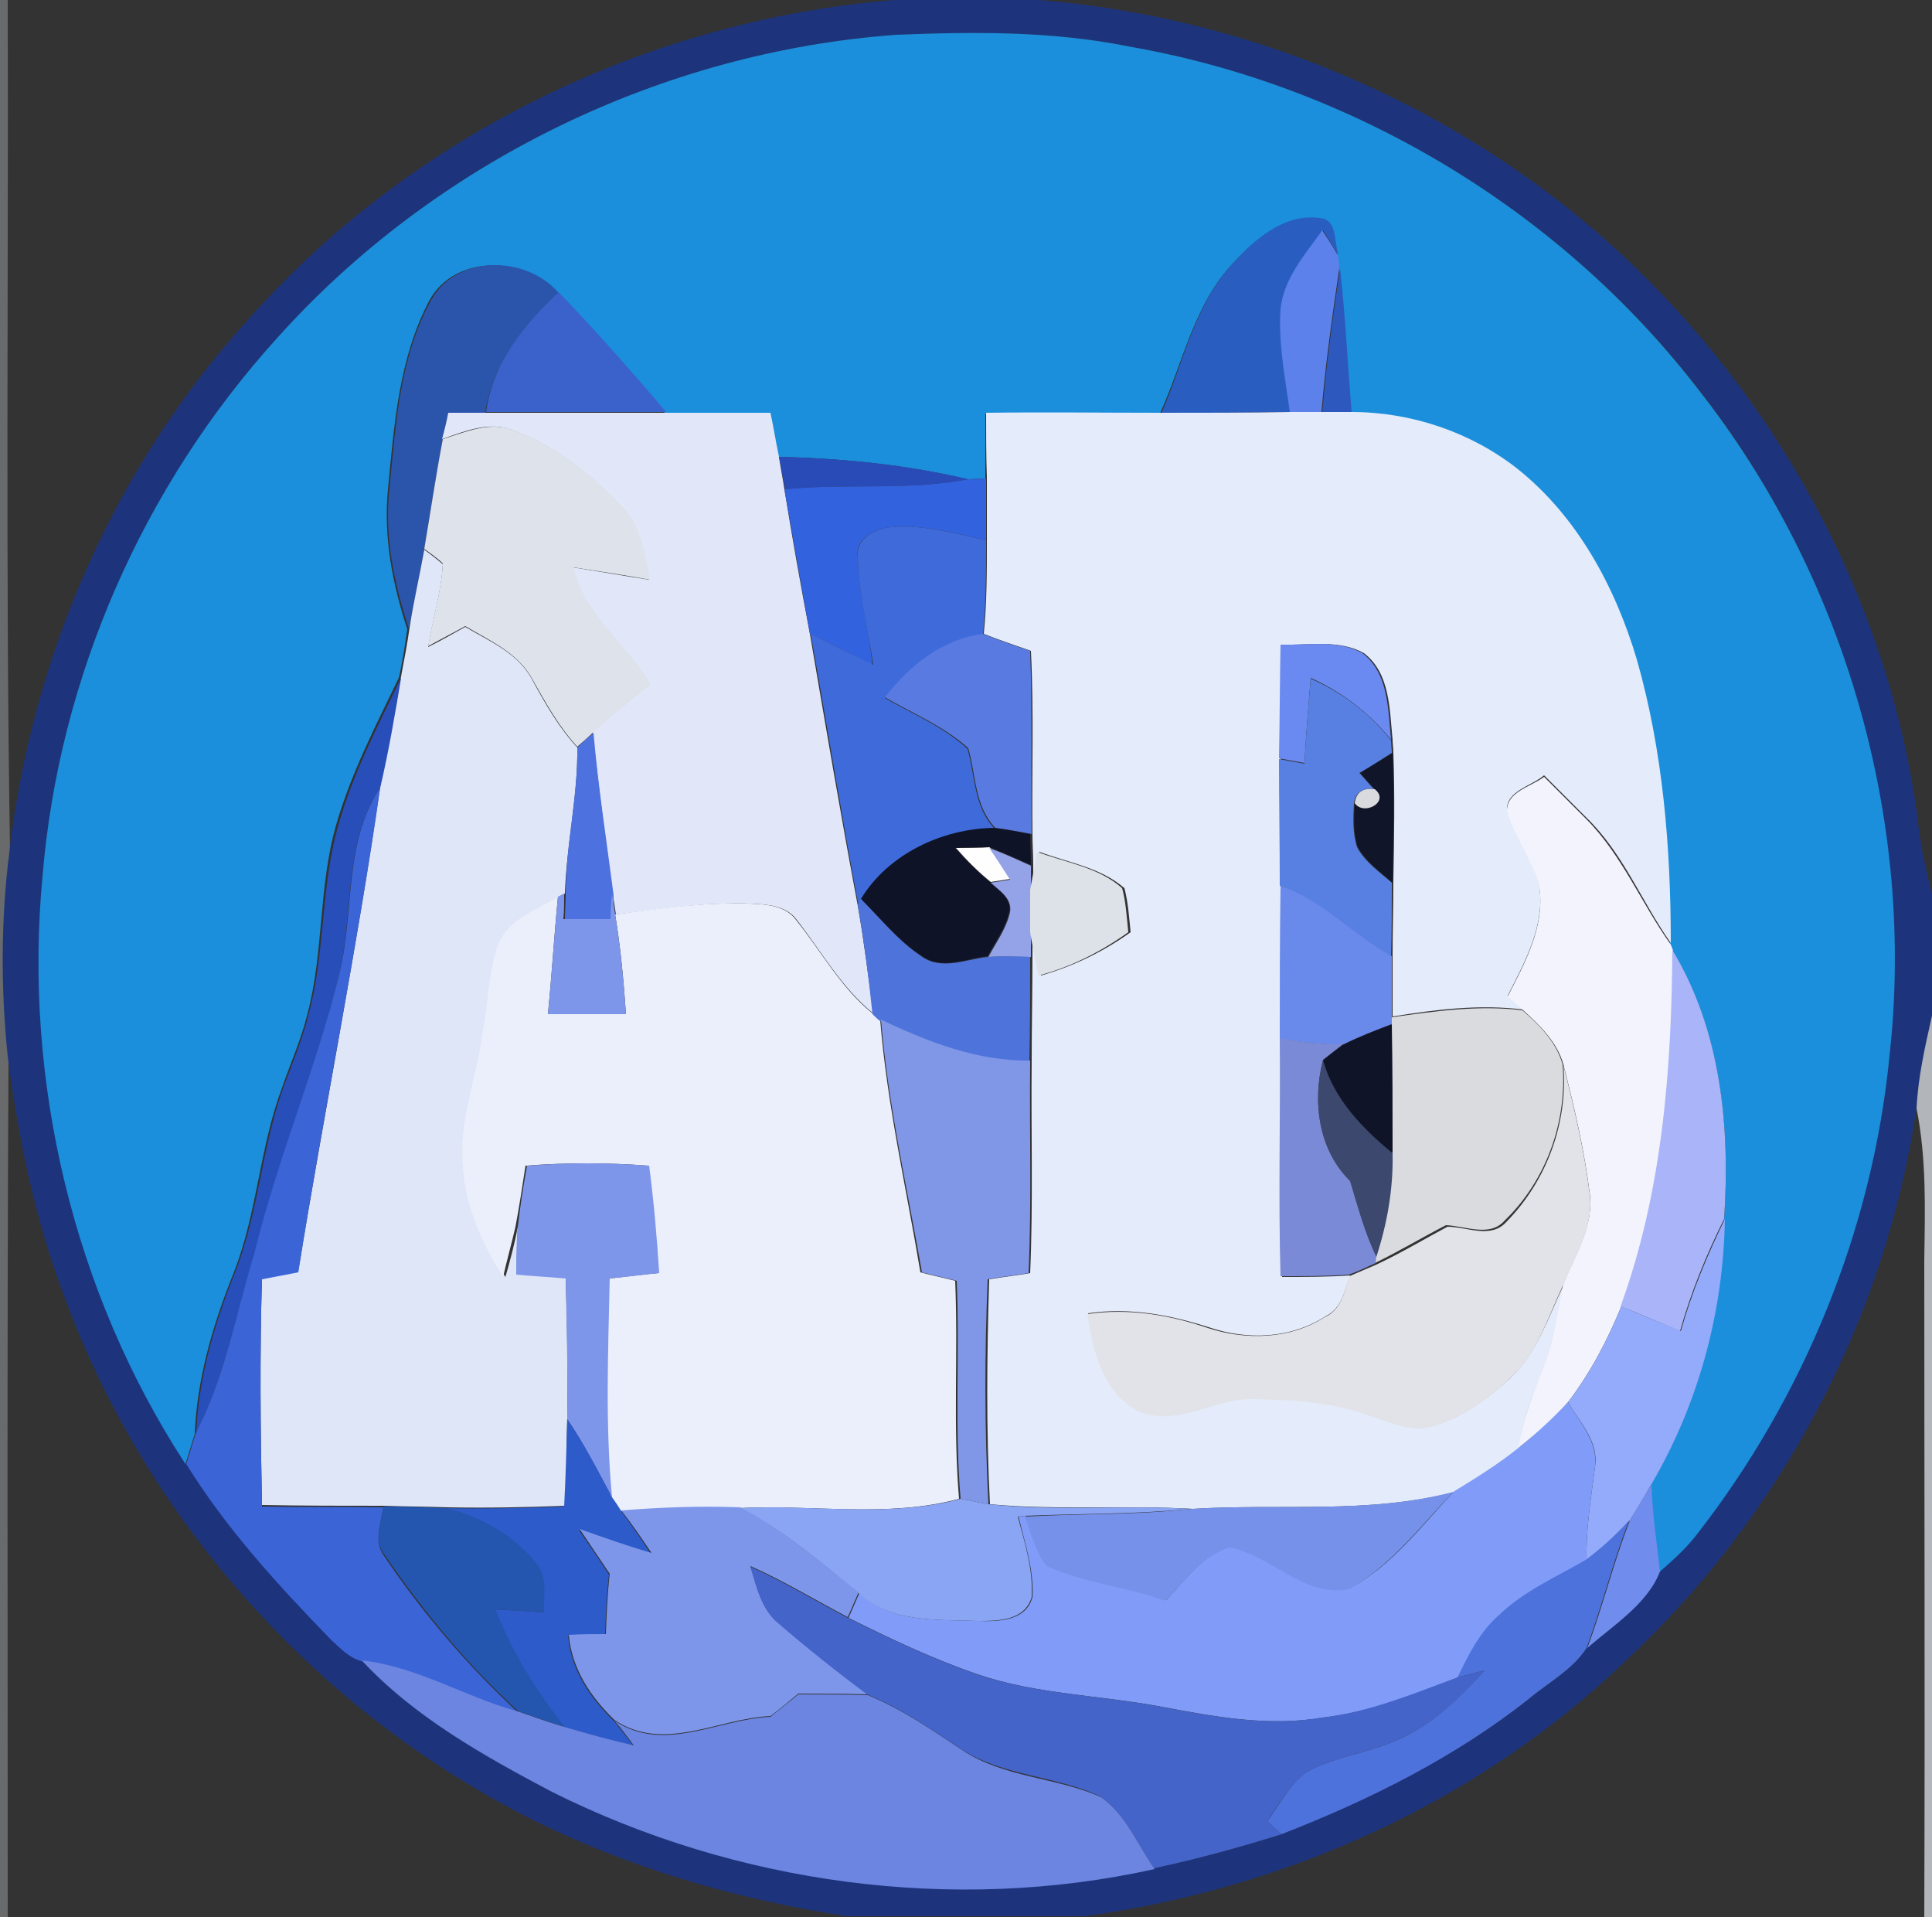 <?xml version="1.0" encoding="utf-8"?>
<!-- Generator: Adobe Illustrator 26.0.3, SVG Export Plug-In . SVG Version: 6.00 Build 0)  -->
<svg version="1.1" id="Layer_1" xmlns="http://www.w3.org/2000/svg" xmlns:xlink="http://www.w3.org/1999/xlink" x="0px" y="0px"
	 viewBox="0 0 250 248" style="enable-background:new 0 0 250 248;" xml:space="preserve">
<rect x="0" y="0" width="250" height="248" fill="#333333" stroke="none"/>
<style type="text/css">
	.st0{fill:#696A6C;}
	.st1{fill:#FEFEFE;}
	.st2{fill:#1D347C;}
	.st3{fill:#1B8FDC;}
	.st4{fill:#295EC0;}
	.st5{fill:#5D81EA;}
	.st6{fill:#2B55AA;}
	.st7{fill:#2D59BF;}
	.st8{fill:#3A62CA;}
	.st9{fill:#E1E7F9;}
	.st10{fill:#E4EBFA;}
	.st11{fill:#DEE2EA;}
	.st12{fill:#294BB7;}
	.st13{fill:#3262DD;}
	.st14{fill:#3F6BDA;}
	.st15{fill:#DFE6F7;}
	.st16{fill:#597AE0;}
	.st17{fill:#6B8AF1;}
	.st18{fill:#284EB9;}
	.st19{fill:#5780E2;}
	.st20{fill:#4D72DF;}
	.st21{fill:#101529;}
	.st22{fill:#F2F3FD;}
	.st23{fill:#3B64D6;}
	.st24{fill:#DADBDF;}
	.st25{fill:#0F1328;}
	.st26{fill:#94A2E8;}
	.st27{fill:#DDE1E8;}
	.st28{fill:#698AEB;}
	.st29{fill:#EBEFFB;}
	.st30{fill:#7D96E9;}
	.st31{fill:#4E73DB;}
	.st32{fill:#A9B5F8;}
	.st33{fill:#8096E6;}
	.st34{fill:#B2B5B9;}
	.st35{fill:#0F1428;}
	.st36{fill:#7A8AD6;}
	.st37{fill:#3C486E;}
	.st38{fill:#E2E3E8;}
	.st39{fill:#7E96EA;}
	.st40{fill:#94AAFB;}
	.st41{fill:#809CF8;}
	.st42{fill:#2D5BCA;}
	.st43{fill:#708CEC;}
	.st44{fill:#8AA5F4;}
	.st45{fill:#7691E9;}
	.st46{fill:#2456B0;}
	.st47{fill:#7D96EA;}
	.st48{fill:#4E72DB;}
	.st49{fill:#4464CA;}
	.st50{fill:#6B85E0;}
</style>
<g id="_x23_696a6cff">
	<path class="st0" d="M0,0h1c0.1,36.8-0.3,73.6,0.3,110.3c-1.1,8.8-1.1,17.6-0.2,26.4C0.9,173.8,1,210.9,1,248H0V0z"/>
</g>
<g id="_x23_fefefeff">
	<path class="st1" d="M123.7,109.7c1.1,0,3.3,0,4.4-0.1c0.9,1.4,1.7,2.7,2.6,4.1c-0.6,0.1-1.9,0.3-2.5,0.4
		C126.6,112.8,125.1,111.3,123.7,109.7z"/>
</g>
<g id="_x23_1d347cff">
	<path class="st2" d="M115.7,0h18.7c28.6,2.3,56.4,14.5,77.1,34.5c19.5,18.8,32.9,44.1,36.6,71c0.3,3.5,1.1,6.9,1.9,10.2v15.6
		c-0.8,4-1.7,7.9-2,12c-4,27.3-17.6,53-37.9,71.8c-18.9,18.1-43.9,29.3-69.8,32.8h-30.7c-14.4-2.2-28.5-6.3-41.5-12.9
		c-27.2-13.9-49-38.2-59.6-66.8c-3.9-10.1-6.1-20.8-7.5-31.5c-0.9-8.8-0.9-17.6,0.2-26.4c2.9-25.2,13.5-49.6,30.5-68.5
		C52.9,17.6,83.7,2.6,115.7,0 M35.8,43.8C18.5,62.9,7.6,87.7,5.5,113.4c-2.4,26.4,4,53.8,18.7,75.9c5.2,8.4,11.9,15.7,18.8,22.8
		c1.2,1.1,2.3,2.3,3.9,2.7c6.8,7.3,15.7,12.3,24.4,16.9c23.9,11.9,51.9,15.8,78,10c5.6-1.2,11.1-2.7,16.5-4.4
		c11.3-4.5,22.4-9.9,32-17.5c2.5-2.1,5.7-3.8,7.5-6.6c3.4-2.9,7.8-5.7,9.4-9.9c1.7-1.5,3.4-3,4.8-4.8c13.9-17.8,22.8-39.5,25-62
		c3.3-30.5-5.8-62.2-24.8-86.3C201.8,27.1,174.9,11,146,6c-9.9-2-20-1.9-30-1.5C85.6,6.7,56.2,21,35.8,43.8z"/>
</g>
<g id="_x23_1b8fdcff">
	<path class="st3" d="M35.8,43.8C56.2,21,85.6,6.7,116,4.5C126,4.1,136.1,4,146,6c28.9,5,55.8,21.1,73.7,44.3
		c19,24.1,28.2,55.8,24.8,86.3c-2.2,22.5-11.1,44.2-25,62c-1.4,1.8-3.1,3.3-4.8,4.8c-0.4-3.8-1.1-7.5-1.1-11.3
		c6.1-10.3,9.3-22.3,9.5-34.3c0.8-11.9-0.4-24.4-6.7-34.8l-0.3-0.8c0-12.3-1-24.8-4.4-36.7c-2.7-9.4-7.7-18.6-15.5-24.7
		c-6-4.8-13.7-7.3-21.4-7.3c-0.6-6.2-0.8-12.5-1.5-18.7c-0.1-0.4-0.2-1.3-0.2-1.7c-0.6-1.7-0.1-4.6-2.5-4.8
		c-4.4-0.6-8.1,2.6-10.9,5.6c-5.2,5.4-6.6,13-9.6,19.6c-7.5,0-15.1,0-22.6,0c0,2.8,0,5.6,0,8.4c-0.6,0-1.7,0.1-2.3,0.1
		c-8-1.9-16.2-2.7-24.5-2.9c-0.3-1.9-0.7-3.8-1.1-5.7c-4.5,0-9.1,0-13.6,0c-4.5-5.3-9-10.6-13.9-15.5c-4.2-4.8-13.2-5-16.5,0.9
		c-4,7.5-4.6,16.2-5.4,24.5c-0.6,6.2,0.6,12.3,2.5,18.1c-0.3,2.1-0.6,4.2-1.1,6.3c-3,6.2-6.2,12.4-8.1,19c-2.3,8-1.6,16.4-3.7,24.4
		c-0.8,3.3-2.2,6.4-3.3,9.6c-2.9,7.7-3.2,16.1-6.2,23.8c-2.7,6.7-4.8,13.7-5.1,21c-0.4,1.3-0.8,2.6-1.2,3.9
		C9.5,167.2,3,139.8,5.5,113.4C7.6,87.7,18.5,62.9,35.8,43.8z"/>
</g>
<g id="_x23_295ec0ff">
	<path class="st4" d="M159.8,33.8c2.8-3,6.5-6.2,10.9-5.6c2.4,0.1,1.9,3.1,2.5,4.8c-0.7-1.1-1.3-2.1-2-3.2c-2.2,3.1-5,6.2-5.3,10.2
		c-0.4,4.5,0.5,8.9,1.2,13.3c-5.6,0.1-11.2,0.1-16.8,0.1C153.2,46.8,154.6,39.2,159.8,33.8z"/>
</g>
<g id="_x23_5d81eaff">
	<path class="st5" d="M171.1,29.8c0.7,1.1,1.4,2.1,2,3.2c0.1,0.4,0.2,1.3,0.2,1.7c-0.9,6.2-1.8,12.4-2.3,18.6c-1.4,0-2.7,0-4.1,0
		c-0.6-4.4-1.5-8.9-1.2-13.3C166.1,36,168.9,32.9,171.1,29.8z"/>
</g>
<g id="_x23_2b55aaff">
	<path class="st6" d="M55.8,38.8c3.3-5.9,12.3-5.8,16.5-0.9c-4.6,4.2-8.6,9.2-9.5,15.5c-1.6,0-3.2,0-4.8,0c-0.2,1.1-0.5,2.3-0.7,3.4
		c-0.9,4.7-1.6,9.5-2.4,14.2c-0.6,3.5-1.3,6.9-2,10.3c-1.9-5.8-3.2-12-2.5-18.1C51.2,55,51.7,46.2,55.8,38.8z"/>
</g>
<g id="_x23_2d59bfff">
	<path class="st7" d="M173.4,34.7c0.7,6.2,1,12.5,1.5,18.7c-1.3,0-2.6,0-3.8,0C171.6,47.1,172.5,40.9,173.4,34.7z"/>
</g>
<g id="_x23_3a62caff">
	<path class="st8" d="M72.3,37.8c4.8,5,9.4,10.2,13.9,15.5c-7.8,0-15.6,0-23.3,0C63.7,47,67.8,42,72.3,37.8z"/>
</g>
<g id="_x23_e1e7f9ff">
	<path class="st9" d="M58,53.4c1.6,0,3.2,0,4.8,0c7.8,0,15.6,0,23.3,0c4.5,0,9.1,0,13.6,0c0.4,1.9,0.7,3.8,1.1,5.7
		c0.2,1.4,0.5,2.8,0.7,4.2c1,6.2,2.1,12.4,3.3,18.7c2,11.7,4,23.5,6.2,35.2c0.8,4.6,1.4,9.3,2,13.9c-4.1-3.3-6.7-8-9.9-12.1
		c-1.4-1.9-3.9-2-6-2.1c-5.8-0.2-11.7,0.7-17.4,1.4c-0.1-0.7-0.3-2-0.4-2.6c-0.9-7-1.9-13.9-2.6-21c2.4-2.2,4.9-4.2,7.4-6.2
		c-3.1-5.2-8.6-9-10-15.1c3.3,0.5,6.6,1.1,9.9,1.6c-0.7-3.3-1.1-6.9-3.6-9.5c-4-4.2-8.7-7.9-14.2-9.9c-3-1.1-6.1,0.2-9,1.2
		C57.5,55.7,57.8,54.5,58,53.4z"/>
</g>
<g id="_x23_e4ebfaff">
	<path class="st10" d="M127.6,53.4c7.5-0.1,15.1,0,22.6,0c5.6,0,11.2,0,16.8-0.1c1.4,0,2.7,0,4.1,0c1.3,0,2.6,0,3.8,0
		c7.7,0,15.4,2.6,21.4,7.3c7.8,6.2,12.7,15.3,15.5,24.7c3.4,11.9,4.4,24.4,4.4,36.7c-3.8-5.4-6.2-11.7-11-16.3
		c-1.8-1.8-3.6-3.6-5.4-5.4c-1.6,1.4-4.9,2-4.8,4.5c1.1,3.5,3.4,6.4,4.2,10c0.7,5-1.9,9.7-4.1,14c0.7,0.6,1.3,1.2,2,1.8
		c-5.7-0.7-11.3,0-16.9,0.9c0-2.6,0-5.3,0-7.9c0-3.2,0.1-6.3,0.1-9.5c0.1-5.6,0.2-11.2,0-16.8c0-0.4-0.1-1.2-0.1-1.6
		c-0.4-3.9-0.3-8.6-3.7-11.2c-3.2-1.8-7.1-1-10.6-1.1c-0.1,4.9-0.1,9.8-0.2,14.7c0,5.5,0.1,11,0.1,16.4c-0.1,6.6-0.1,13.1,0,19.7
		c0.1,10.3-0.2,20.6,0.1,31c2.9,0,5.9,0,8.8-0.2c-0.7,2-1.1,4.3-3.2,5.3c-4.5,2.9-10.1,3.1-15.1,1.4c-5-1.6-10.3-2.6-15.6-1.8
		c0.8,4.7,2.1,10.3,6.7,12.6c5,2.1,9.8-1.8,14.9-1.6c5.1,0.1,10.4,0.4,15.3,2.3c2.5,0.9,5.2,2.1,7.9,1.2c3.7-1.1,6.9-3.5,9.8-6.1
		c3.5-3.3,5-8,7-12.2c-0.8,3.8-1.2,7.8-2.8,11.4c-1.4,3.1-2.6,6.4-3,9.8c-2.6,2.1-5.5,3.9-8.3,5.7c-11.1,2.9-22.6,1.5-33.9,2.2
		c-8.8-0.5-17.6,0.2-26.3-0.6c-0.5-9.7-0.4-19.4-0.1-29.1c1.8-0.3,3.6-0.5,5.3-0.8c0.4-9.2,0.1-18.3,0.2-27.5
		c0-4.5,0.1-9.1,0.1-13.6c0-0.7,0-2.2,0-3c0.3,1.9,0.7,3.7,1.1,5.6c4.2-1.2,8.1-3.1,11.6-5.6c-0.2-1.9-0.3-3.8-0.8-5.7
		c-3.1-2.7-7.3-3.3-11-4.7c-0.3,1.7-0.6,3.3-0.8,5c0-0.8,0-2.4,0-3.3c0-1.3-0.1-2.7-0.1-4c-0.1-7.9,0.2-15.8-0.2-23.7
		c-2-0.7-4.1-1.4-6.1-2.2c0.4-4,0.4-8.1,0.4-12.2c0-2.7,0-5.3,0-8C127.6,59,127.6,56.2,127.6,53.4z"/>
</g>
<g id="_x23_dee2eaff">
	<path class="st11" d="M57.3,56.8c2.9-0.9,6-2.3,9-1.2c5.5,2,10.2,5.7,14.2,9.9c2.5,2.5,2.9,6.2,3.6,9.5c-3.3-0.6-6.6-1.1-9.9-1.6
		c1.4,6.1,6.9,9.9,10,15.1c-2.5,2-5,4-7.4,6.2c-0.5,0.5-1.5,1.4-2.1,1.9c-2.4-2.6-4.1-5.7-5.8-8.7c-1.8-3.4-5.5-5-8.7-6.9
		c-1.6,0.9-3.2,1.7-4.8,2.6c0.6-3.6,1.7-7.1,1.9-10.7c-0.7-0.7-1.6-1.3-2.4-1.9C55.7,66.3,56.4,61.5,57.3,56.8z"/>
</g>
<g id="_x23_294bb7ff">
	<path class="st12" d="M100.8,59.1c8.2,0.2,16.4,1,24.5,2.9c-7.8,1.5-15.8,0.5-23.7,1.3C101.3,61.9,101.1,60.5,100.8,59.1z"/>
</g>
<g id="_x23_3262ddff">
	<path class="st13" d="M125.3,62c0.6,0,1.7-0.1,2.3-0.1c0,2.7,0,5.4,0,8c-4-0.9-8.2-2.1-12.4-1.7c-2,0.2-4.6,1.5-4.2,3.9
		c0.1,4.7,1.4,9.2,1.9,13.9c-2.7-1.3-5.4-2.7-8.1-4c-1.1-6.2-2.2-12.4-3.3-18.7C109.5,62.5,117.5,63.5,125.3,62z"/>
</g>
<g id="_x23_3f6bdaff">
	<path class="st14" d="M111,72.1c-0.3-2.4,2.2-3.7,4.2-3.9c4.2-0.4,8.3,0.8,12.4,1.7c0,4.1,0,8.2-0.4,12.2
		c-5.3,0.7-9.5,4.1-12.7,8.2c3.6,2.1,7.6,3.7,10.7,6.6c1,3.5,0.8,7.5,3.5,10.3c-6.7,0-13.7,3.4-17.2,9.2l-0.4,0.8
		c-2.2-11.7-4.1-23.5-6.2-35.2c2.7,1.4,5.4,2.7,8.1,4C112.3,81.3,111.1,76.8,111,72.1z"/>
</g>
<g id="_x23_dfe6f7ff">
	<path class="st15" d="M54.9,71.1c0.8,0.6,1.6,1.2,2.4,1.9c-0.2,3.6-1.3,7.1-1.9,10.7c1.6-0.8,3.2-1.7,4.8-2.6
		c3.2,1.9,6.9,3.4,8.7,6.9c1.7,3.1,3.4,6.1,5.8,8.7c0.1,6.3-1.4,12.6-1.6,18.9l-0.8,0.4c-2.9,1.7-6.6,3-7.8,6.4
		c-1.3,3.7-1.3,7.6-1.8,11.4c-0.7,5.7-3.1,11.2-2.5,17.1c0.3,5.2,2.4,9.9,5.2,14.3c0.6-2.1,1.2-4.3,1.6-6.5c-0.1,2-0.1,4.1-0.2,6.1
		c2.1,0.2,4.3,0.3,6.4,0.5c0.2,6.1,0.3,12.2,0.2,18.2c-0.1,3.8-0.1,7.5-0.2,11.3c-5.1,0.2-10.2,0.3-15.3,0.2
		c-2.8-0.1-5.5-0.1-8.3-0.2c-5.2,0-10.5,0-15.7-0.1c-0.2-9.8-0.3-19.6,0-29.4c1.5-0.3,3.1-0.6,4.7-0.9c3.4-20.9,7.6-41.7,10.6-62.7
		c1-4.7,1.9-9.5,2.7-14.2c0.4-2.1,0.8-4.2,1.1-6.3C53.5,77.9,54.3,74.5,54.9,71.1z"/>
</g>
<g id="_x23_597ae0ff">
	<path class="st16" d="M114.5,90.2c3.2-4.1,7.4-7.5,12.7-8.2c2,0.8,4,1.5,6.1,2.2c0.3,7.9,0.1,15.8,0.2,23.7
		c-1.6-0.3-3.1-0.6-4.7-0.8c-2.7-2.8-2.5-6.8-3.5-10.3C122.1,93.9,118.1,92.3,114.5,90.2z"/>
</g>
<g id="_x23_6b8af1ff">
	<path class="st17" d="M165.7,83.4c3.5,0.1,7.4-0.7,10.6,1.1c3.4,2.6,3.3,7.3,3.7,11.2c-2.8-3.5-6.4-6.2-10.4-8
		c-0.3,3.7-0.6,7.3-0.8,11c-1.1-0.2-2.2-0.4-3.3-0.6C165.6,93.2,165.6,88.3,165.7,83.4z"/>
</g>
<g id="_x23_284eb9ff">
	<path class="st18" d="M43.8,106.7c1.9-6.7,5.1-12.8,8.1-19c-0.8,4.8-1.6,9.5-2.7,14.2c-4.8,7.1-3.4,16.1-5.3,24.1
		c-3,12.2-7.9,23.9-10.9,36.1c-2.5,7.8-3.9,16-7.6,23.3c0.3-7.3,2.4-14.3,5.1-21c3-7.7,3.4-16.1,6.2-23.8c1.2-3.2,2.5-6.3,3.3-9.6
		C42.1,123.1,41.5,114.6,43.8,106.7z"/>
</g>
<g id="_x23_5780e2ff">
	<path class="st19" d="M169.6,87.8c4.1,1.8,7.7,4.5,10.4,8c0,0.4,0.1,1.2,0.1,1.6c-1.4,0.9-2.8,1.8-4.2,2.6c0.5,0.5,1.4,1.6,1.9,2.1
		c-1.5-0.2-2.4,0.4-2.6,1.8c-0.1,1.9-0.2,3.8,0.4,5.7c1,1.9,2.9,3.2,4.5,4.6c0,3.2,0,6.3-0.1,9.5c-5.1-2.6-8.9-7.2-14.4-9.1
		c0-5.5-0.1-11-0.1-16.4c1.1,0.2,2.2,0.4,3.3,0.6C169,95.1,169.3,91.4,169.6,87.8z"/>
</g>
<g id="_x23_4d72dfff">
	<path class="st20" d="M74.7,96.7c0.5-0.5,1.5-1.4,2.1-1.9c0.6,7,1.7,14,2.6,21c0,0.8-0.1,2.4-0.2,3.2c-2,0-4.1,0-6.1,0
		c0-0.8,0.1-2.5,0.1-3.3C73.2,109.2,74.8,103,74.7,96.7z"/>
</g>
<g id="_x23_101529ff">
	<path class="st21" d="M176,100c1.4-0.9,2.8-1.7,4.2-2.6c0.2,5.6,0.1,11.2,0,16.8c-1.6-1.4-3.4-2.7-4.5-4.6
		c-0.6-1.8-0.5-3.8-0.4-5.7c1.2,1.8,4.6-0.2,2.6-1.8C177.4,101.6,176.4,100.5,176,100z"/>
</g>
<g id="_x23_f2f3fdff">
	<path class="st22" d="M195,105c-0.1-2.6,3.1-3.2,4.8-4.5c1.8,1.8,3.6,3.6,5.4,5.4c4.7,4.7,7.2,11,11,16.3l0.3,0.8
		c-0.1,15.5-1.4,31.3-6.7,46c-1.8,4.4-4,8.6-6.9,12.4c-1.9,2.2-4.1,4.1-6.4,5.9c0.5-3.4,1.7-6.7,3-9.8c1.6-3.6,2-7.6,2.8-11.4
		c1.5-3.8,4-7.5,3.4-11.8c-0.7-5.6-2-11.1-3.4-16.6c-0.8-2.9-3.1-5.1-5.2-7c-0.7-0.6-1.3-1.2-2-1.8c2.2-4.3,4.8-9,4.1-14
		C198.4,111.4,196.1,108.5,195,105z"/>
</g>
<g id="_x23_3b64d6ff">
	<path class="st23" d="M43.9,126c2-8,0.5-16.9,5.3-24.1c-3,21-7.3,41.8-10.6,62.7c-1.6,0.3-3.1,0.6-4.7,0.9
		c-0.3,9.8-0.2,19.6,0,29.4c5.2,0.1,10.5,0,15.7,0.1c-0.3,2.1-1.3,4.4,0.1,6.3c5,7.4,10.8,14.2,17.3,20.2c-6.9-1.9-13-5.8-20.2-6.6
		c-1.6-0.4-2.8-1.7-3.9-2.7c-6.9-7.1-13.6-14.4-18.8-22.8c0.4-1.3,0.8-2.6,1.2-3.9c3.8-7.3,5.2-15.5,7.6-23.3
		C35.9,149.9,40.9,138.2,43.9,126z"/>
</g>
<g id="_x23_dadbdfff">
	<path class="st24" d="M175.3,103.9c0.2-1.4,1-2,2.6-1.8C179.9,103.7,176.5,105.6,175.3,103.9z"/>
	<path class="st24" d="M180.1,131.6c5.6-0.8,11.3-1.6,16.9-0.9c2.2,1.9,4.4,4.1,5.2,7c0.6,7.4-2.1,15-7.5,20.2
		c-1.9,2.2-5.1,0.7-7.6,0.6c-3.1,1.6-6.1,3.4-9.2,4.9l0.1-0.9c1.4-4.3,2.1-8.9,2.1-13.4c0-5.6,0-11.1-0.1-16.7V131.6z"/>
</g>
<g id="_x23_0f1328ff">
	<path class="st25" d="M111.4,116.3c3.5-5.8,10.5-9.1,17.2-9.2c1.6,0.2,3.1,0.5,4.7,0.8c0,1.3,0.1,2.7,0.1,4
		c-1.8-0.8-3.6-1.6-5.4-2.3c-1.1,0-3.3,0-4.4,0.1c1.4,1.6,2.9,3.1,4.5,4.4c1.1,1.1,2.8,2.1,2.5,3.8c-0.4,2.1-1.8,3.9-2.8,5.8
		c-2.8,0.3-6,1.9-8.6-0.1C116.2,121.7,114,118.8,111.4,116.3z"/>
</g>
<g id="_x23_94a2e8ff">
	<path class="st26" d="M128,109.7c1.9,0.7,3.6,1.5,5.4,2.3c0,0.8,0,2.4,0,3.3c-0.1,1.8-0.1,3.7,0,5.5c0,0.8,0,2.2,0,3
		c-1.8,0-3.7-0.1-5.5,0c1-1.9,2.3-3.6,2.8-5.8c0.3-1.8-1.4-2.8-2.5-3.8c0.6-0.1,1.9-0.3,2.5-0.4C129.8,112.4,128.9,111,128,109.7z"
		/>
</g>
<g id="_x23_dde1e8ff">
	<path class="st27" d="M134.2,110.2c3.7,1.4,8,2,11,4.7c0.5,1.8,0.6,3.8,0.8,5.7c-3.5,2.5-7.4,4.5-11.6,5.6
		c-0.4-1.8-0.8-3.7-1.1-5.6c0-1.8,0-3.7,0-5.5C133.6,113.5,133.9,111.9,134.2,110.2z"/>
</g>
<g id="_x23_698aebff">
	<path class="st28" d="M165.7,114.6c5.5,1.9,9.4,6.4,14.4,9.1c0,2.7,0,5.3,0,7.9v0.9c-2.1,0.8-4.2,1.6-6.2,2.6
		c-2.8,0.1-5.6-0.3-8.3-0.7C165.6,127.8,165.6,121.2,165.7,114.6z"/>
</g>
<g id="_x23_ebeffbff">
	<path class="st29" d="M64.4,122.4c1.2-3.4,4.9-4.7,7.8-6.4c-0.5,5.1-0.8,10.2-1.3,15.2c3.4,0,6.7,0,10.1,0
		c-0.3-4.3-0.7-8.7-1.4-12.9c5.8-0.8,11.6-1.6,17.4-1.4c2.1,0.1,4.6,0.2,6,2.1c3.3,4.1,5.8,8.8,9.9,12.1c0.2,0.2,0.8,0.7,1,0.9
		c0.9,11,3.4,21.8,5.2,32.6c1.5,0.4,3,0.7,4.5,1.1c0.4,9.4-0.3,18.8,0.5,28.2c-9.3,2.5-19,0.7-28.5,1.2c-5.1-0.2-10.3,0-15.4,0.4
		c-0.3-0.4-0.9-1.3-1.2-1.8c-0.9-9.4-0.5-18.9-0.3-28.3c2.1-0.2,4.2-0.5,6.4-0.7c-0.3-4.6-0.8-9.2-1.3-13.9
		c-5.3-0.4-10.5-0.4-15.8,0c-0.4,2.6-0.8,5.3-1.3,7.9c-0.5,2.2-1.1,4.3-1.6,6.5c-2.7-4.3-4.9-9.1-5.2-14.3
		c-0.6-5.8,1.8-11.4,2.5-17.1C63.2,130,63.1,126.1,64.4,122.4z"/>
</g>
<g id="_x23_7d96e9ff">
	<path class="st30" d="M72.2,116l0.8-0.4c0,0.8,0,2.5-0.1,3.3c2,0,4.1,0,6.1,0c0-0.8,0.1-2.4,0.2-3.2c0.1,0.7,0.3,2,0.4,2.6
		c0.7,4.3,1.1,8.6,1.4,12.9c-3.4,0-6.7,0-10.1,0C71.4,126.2,71.7,121.1,72.2,116z"/>
</g>
<g id="_x23_4e73dbff">
	<path class="st31" d="M111,117.1l0.4-0.8c2.5,2.5,4.8,5.4,7.8,7.4c2.6,1.9,5.8,0.4,8.6,0.1c1.8-0.1,3.7-0.1,5.5,0
		c0,4.5,0,9.1-0.1,13.6c-6.8,0-13.2-2.4-19.3-5.3c-0.3-0.2-0.8-0.7-1-0.9C112.4,126.4,111.8,121.7,111,117.1z"/>
</g>
<g id="_x23_a9b5f8ff">
	<path class="st32" d="M216.4,122.9c6.3,10.4,7.5,22.9,6.7,34.8c-2.3,4.6-4.3,9.5-5.7,14.5c-2.6-1.1-5.2-2.2-7.7-3.2
		C215.1,154.2,216.3,138.4,216.4,122.9z"/>
</g>
<g id="_x23_8096e6ff">
	<path class="st33" d="M114,131.9c6.1,2.9,12.5,5.4,19.3,5.3c-0.1,9.1,0.2,18.3-0.2,27.5c-1.8,0.3-3.6,0.5-5.3,0.8
		c-0.4,9.7-0.4,19.4,0.1,29.1c-1.2-0.2-2.4-0.5-3.6-0.7c-0.8-9.4-0.1-18.8-0.5-28.2c-1.5-0.4-3-0.7-4.5-1.1
		C117.4,153.7,114.9,142.9,114,131.9z"/>
</g>
<g id="_x23_b2b5b9ff">
	<path class="st34" d="M248,143.4c0.2-4.1,1.1-8,2-12V248h-1c0.1-28.3,0-56.7,0-85C249.1,156.4,249.3,149.9,248,143.4z"/>
</g>
<g id="_x23_0f1428ff">
	<path class="st35" d="M173.9,135.1c2-1,4.1-1.8,6.2-2.6c0.1,5.6,0.1,11.1,0.1,16.7c-3.9-3.2-7.6-7-9-12
		C172.1,136.4,173,135.7,173.9,135.1z"/>
</g>
<g id="_x23_7a8ad6ff">
	<path class="st36" d="M165.6,134.3c2.7,0.5,5.5,0.9,8.3,0.7c-0.9,0.7-1.8,1.4-2.7,2.1c-1.4,5.4-0.6,11.6,3.5,15.6
		c1,3.3,1.9,6.7,3.4,9.8l-0.1,0.9c-1.1,0.5-2.3,1.1-3.5,1.5c-2.9,0.2-5.9,0.2-8.8,0.2C165.4,155,165.7,144.6,165.6,134.3z"/>
</g>
<g id="_x23_3c486eff">
	<path class="st37" d="M174.7,152.8c-4.1-4-4.9-10.3-3.5-15.6c1.4,5,5.1,8.8,9,12c0.1,4.6-0.7,9.1-2.1,13.4
		C176.6,159.5,175.7,156.1,174.7,152.8z"/>
</g>
<g id="_x23_e2e3e8ff">
	<path class="st38" d="M202.3,137.8c1.4,5.5,2.7,11,3.4,16.6c0.6,4.3-1.9,8-3.4,11.8c-2,4.2-3.4,9-7,12.2c-2.8,2.6-6.1,5-9.8,6.1
		c-2.7,0.9-5.4-0.4-7.9-1.2c-4.9-1.9-10.2-2.2-15.3-2.3c-5.1-0.2-9.9,3.7-14.9,1.6c-4.7-2.3-6-7.9-6.7-12.6
		c5.3-0.8,10.6,0.1,15.6,1.8c4.9,1.6,10.6,1.5,15.1-1.4c2.1-0.9,2.6-3.3,3.2-5.3c1.2-0.5,2.3-1,3.5-1.5c3.2-1.5,6.2-3.3,9.2-4.9
		c2.5,0,5.6,1.6,7.6-0.6C200.2,152.7,202.9,145.2,202.3,137.8z"/>
</g>
<g id="_x23_7e96eaff">
	<path class="st39" d="M68.2,150.8c5.3-0.4,10.5-0.4,15.8,0c0.6,4.6,1,9.2,1.3,13.9c-2.1,0.2-4.2,0.5-6.4,0.7
		c-0.2,9.4-0.6,18.9,0.3,28.3c-1.9-3.4-3.6-6.9-5.8-10.1c0.1-6.1-0.1-12.2-0.2-18.2c-2.1-0.2-4.3-0.3-6.4-0.5c0-2,0-4.1,0.2-6.1
		C67.3,156.1,67.7,153.5,68.2,150.8z"/>
</g>
<g id="_x23_94aafbff">
	<path class="st40" d="M217.5,172.2c1.4-5,3.4-9.8,5.7-14.5c-0.2,12-3.4,23.9-9.5,34.3c-0.9,1.6-1.8,3.1-2.8,4.7
		c-1.7,1.8-3.6,3.6-5.6,5.1c-0.1-4.1,0.6-8.1,1.1-12.1c0.5-3.2-2-5.7-3.5-8.3c2.9-3.8,5.1-8,6.9-12.4
		C212.3,170.1,214.9,171.1,217.5,172.2z"/>
</g>
<g id="_x23_809cf8ff">
	<path class="st41" d="M196.5,187.3c2.3-1.8,4.4-3.8,6.4-5.9c1.5,2.6,3.9,5.1,3.5,8.3c-0.5,4-1.2,8-1.1,12.1
		c-3.8,2.3-8.1,4.1-11.3,7.2c-2.4,2.2-3.9,5.1-5.3,8c-5.7,2.2-11.4,4.5-17.5,5.2c-7,1.2-14-0.1-20.9-1.4c-7.9-1.5-16.2-1.6-23.8-4.2
		c-5.8-2-11.3-4.6-16.7-7.3c0.5-1.1,0.9-2.1,1.4-3.2c4.1,3.9,10.1,3.4,15.4,3.6c2.6,0.1,6.2,0,7-3.1c0.2-3.5-1-7-1.8-10.4l0.9-0.1
		c0.8,2.2,1.4,4.5,2.8,6.4c4.9,2.2,10.4,2.7,15.4,4.5c2.5-2.6,4.7-5.9,8.3-6.9c5.4,1,9.6,6.6,15.4,5.4c5.5-2.9,9.3-8.1,13.6-12.6
		C191,191.2,193.9,189.4,196.5,187.3z"/>
</g>
<g id="_x23_2d5bcaff">
	<path class="st42" d="M73.4,183.6c2.2,3.2,4,6.7,5.8,10.1c0.3,0.4,0.9,1.3,1.2,1.8c1.3,1.8,2.6,3.6,3.8,5.5c-3.1-0.9-6.2-2-9.3-3.1
		c1.3,1.9,2.6,3.8,3.9,5.8c-0.3,2.6-0.4,5.2-0.5,7.8c-1.6,0-3.2,0.1-4.8,0.1c0.4,4.4,2.8,8,5.9,11c0.9,1.1,1.7,2.1,2.5,3.2
		c-3-0.7-6.1-1.5-9-2.4c-3.7-4.6-6.8-9.7-9-15.2c2.1,0.1,4.2,0.2,6.3,0.4c-0.1-2,0.6-4.4-0.8-6.1c-2.8-3.8-7.1-6.2-11.7-7.4
		c5.1,0.1,10.2,0,15.3-0.2C73.2,191.1,73.3,187.4,73.4,183.6z"/>
</g>
<g id="_x23_708cecff">
	<path class="st43" d="M210.9,196.7c0.9-1.6,1.9-3.1,2.8-4.7c0.1,3.8,0.7,7.6,1.1,11.3c-1.6,4.2-6.1,7-9.4,9.9
		C207.4,207.8,208.8,202.1,210.9,196.7z"/>
</g>
<g id="_x23_8aa5f4ff">
	<path class="st44" d="M124.3,193.9c1.2,0.2,2.4,0.5,3.6,0.7c8.7,0.9,17.6,0.1,26.3,0.6c-7.2,0.7-14.4,0.6-21.6,0.9l-0.9,0.1
		c0.9,3.4,2,6.8,1.8,10.4c-0.9,3.1-4.4,3.1-7,3.1c-5.2-0.2-11.2,0.3-15.4-3.6c-4.9-4-9.7-8.1-15.3-11
		C105.3,194.6,115,196.4,124.3,193.9z"/>
</g>
<g id="_x23_7691e9ff">
	<path class="st45" d="M154.2,195.2c11.3-0.7,22.8,0.7,33.9-2.2c-4.3,4.4-8.1,9.6-13.6,12.6c-5.8,1.1-10-4.4-15.4-5.4
		c-3.6,1-5.8,4.4-8.3,6.9c-5-1.8-10.5-2.3-15.4-4.5c-1.4-1.9-2-4.2-2.8-6.4C139.8,195.8,147.1,196,154.2,195.2z"/>
</g>
<g id="_x23_2456b0ff">
	<path class="st46" d="M49.6,194.9c2.8,0,5.6,0.1,8.3,0.2c4.5,1.2,8.8,3.6,11.7,7.4c1.3,1.8,0.7,4.1,0.8,6.1
		c-2.1-0.1-4.2-0.3-6.3-0.4c2.2,5.5,5.3,10.6,9,15.2c-2-0.6-4-1.3-6-2c-6.6-6-12.3-12.9-17.3-20.2C48.3,199.4,49.3,197,49.6,194.9z"
		/>
</g>
<g id="_x23_7d96eaff">
	<path class="st47" d="M80.4,195.4c5.1-0.4,10.2-0.6,15.4-0.4c5.6,3,10.4,7.1,15.3,11c-0.5,1.1-0.9,2.1-1.4,3.2
		c-4.2-2.2-8.3-4.7-12.6-6.6c0.8,2.6,1.4,5.6,3.7,7.4c3.7,3.2,7.6,6.2,11.5,9.2c-3-0.1-6-0.1-9-0.1c-1.2,1-2.4,2-3.6,2.9
		c-6.8,0.3-13.8,4.8-20.2,0.5c-3.1-3-5.5-6.6-5.9-11c1.6-0.1,3.2-0.1,4.8-0.1c0.1-2.6,0.2-5.2,0.5-7.8c-1.3-1.9-2.6-3.9-3.9-5.8
		c3.1,1.1,6.2,2.2,9.3,3.1C83.1,199.1,81.8,197.2,80.4,195.4z"/>
</g>
<g id="_x23_4e72dbff">
	<path class="st48" d="M205.2,201.8c2-1.5,3.9-3.2,5.6-5.1c-2.1,5.4-3.5,11.1-5.5,16.5c-1.8,2.8-5,4.5-7.5,6.6
		c-9.6,7.6-20.7,13.1-32,17.5c-0.4-0.4-1.4-1.3-1.8-1.7c1.6-2.2,2.9-4.8,5.1-6.4c3.7-2,8.1-2.4,11.9-4.2c4.4-1.9,7.9-5.4,11.1-8.9
		c-1.2,0.3-2.3,0.6-3.5,0.9c1.4-2.9,2.9-5.9,5.3-8C197.2,205.8,201.4,204,205.2,201.8z"/>
</g>
<g id="_x23_4464caff">
	<path class="st49" d="M97.1,202.7c4.3,1.9,8.4,4.4,12.6,6.6c5.4,2.7,11,5.3,16.7,7.3c7.7,2.6,15.9,2.7,23.8,4.2
		c6.9,1.3,13.9,2.6,20.9,1.4c6.1-0.7,11.8-3.1,17.5-5.2c1.2-0.3,2.3-0.6,3.5-0.9c-3.2,3.6-6.7,7-11.1,8.9c-3.8,1.8-8.2,2.2-11.9,4.2
		c-2.2,1.7-3.6,4.2-5.1,6.4c0.5,0.4,1.4,1.3,1.8,1.7c-5.4,1.7-10.9,3.2-16.5,4.4c-2.1-3.2-3.7-7-6.9-9.3c-5.8-2.7-12.6-2.6-18-6.1
		c-3.9-2.6-7.8-5.3-12.2-7.1c-3.9-2.9-7.8-6-11.5-9.2C98.6,208.3,97.9,205.4,97.1,202.7z"/>
</g>
<g id="_x23_6b85e0ff">
	<path class="st50" d="M46.8,214.8c7.2,0.8,13.3,4.7,20.2,6.6c2,0.7,4,1.4,6,2c3,0.9,6,1.7,9,2.4c-0.8-1.1-1.6-2.2-2.5-3.2
		c6.4,4.3,13.4-0.2,20.2-0.5c1.2-1,2.4-1.9,3.6-2.9c3,0,6,0,9,0.1c4.4,1.8,8.3,4.5,12.2,7.1c5.4,3.6,12.2,3.5,18,6.1
		c3.2,2.3,4.7,6.1,6.9,9.3c-26.1,5.8-54.2,1.9-78-10C62.5,227.1,53.6,222.1,46.8,214.8z"/>
</g>
</svg>
